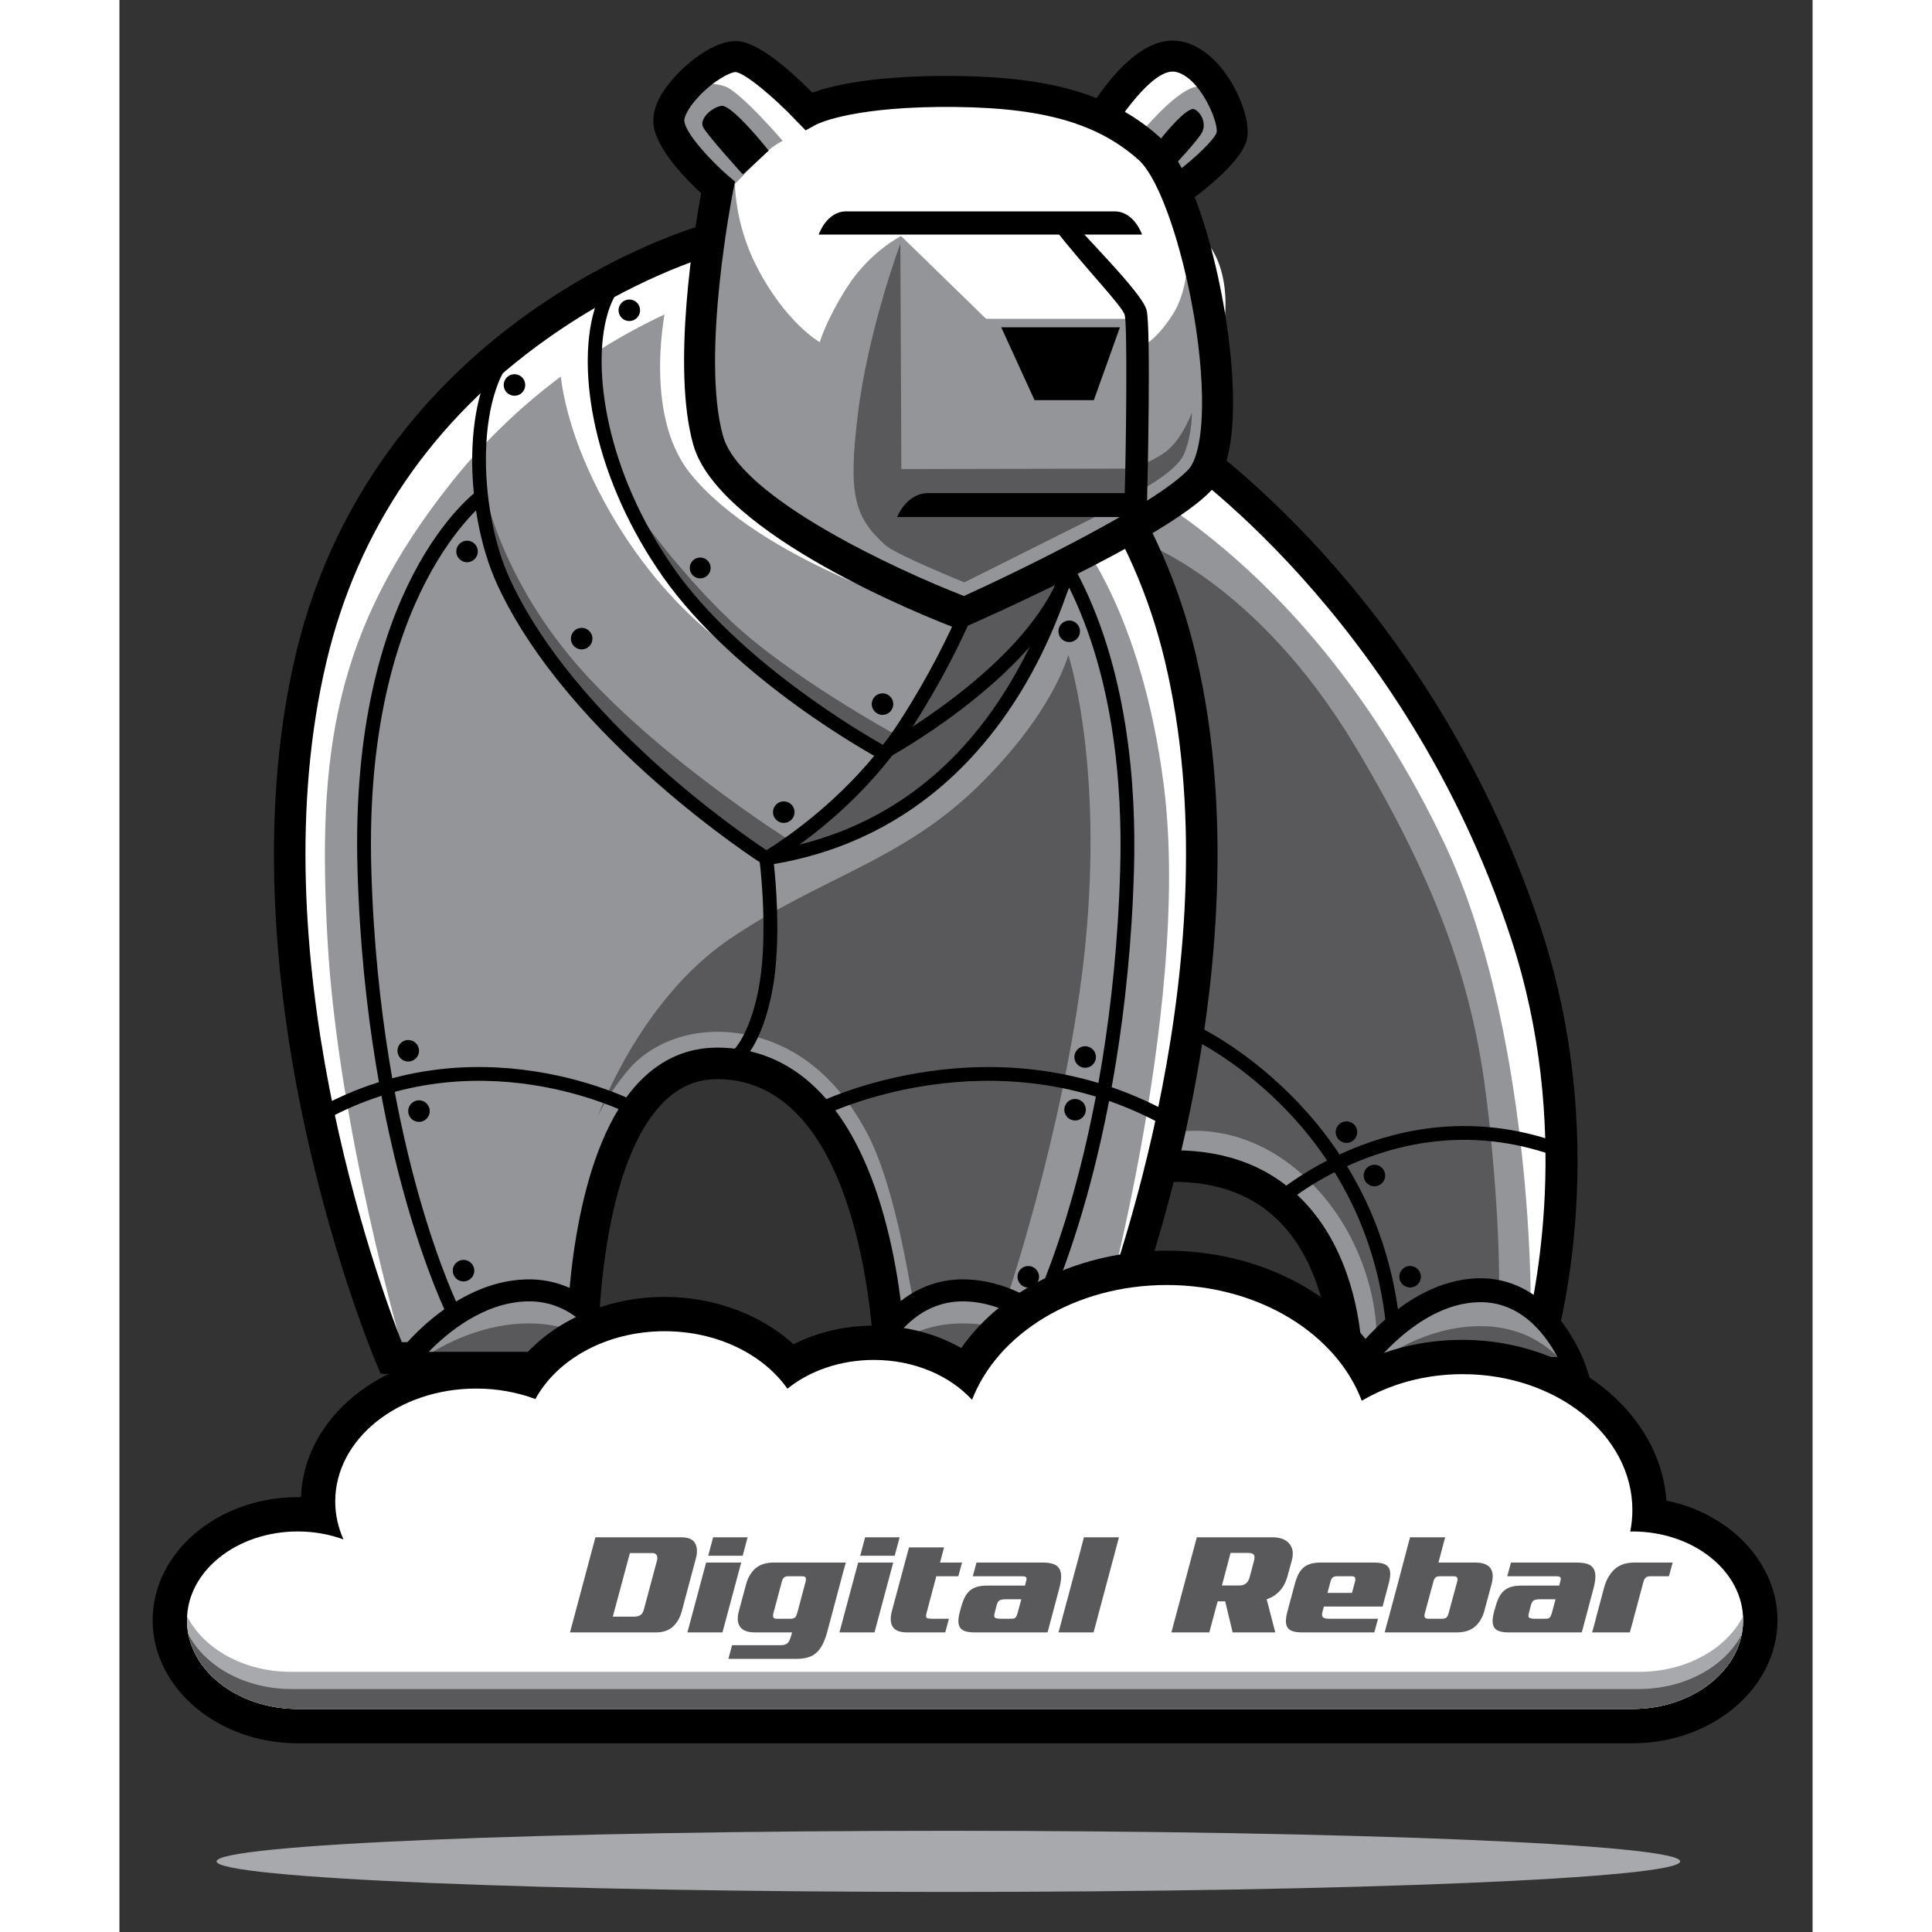 <?xml version="1.0" encoding="UTF-8" standalone="no"?>
<svg
   xmlns:dc="http://purl.org/dc/elements/1.1/"
   xmlns:cc="http://creativecommons.org/ns#"
   xmlns:rdf="http://www.w3.org/1999/02/22-rdf-syntax-ns#"
   xmlns:svg="http://www.w3.org/2000/svg"
   xmlns="http://www.w3.org/2000/svg"
   viewBox="78.127 44.007 412.88 471.12"
   height="566.933"
   width="566.933"
   xml:space="preserve"
   id="svg2"
   version="1.1"><rect x="78.127" y="44.007" width="412.88" height="471.12" fill="#333333" stroke="none"/><defs
     id="defs6"><clipPath
       id="clipPath18"
       clipPathUnits="userSpaceOnUse"><path
         id="path16"
         d="M 0,425.2 H 425.2 V 0 H 0 Z" /></clipPath></defs><g
     transform="matrix(1.333,0,0,-1.333,0,566.933)"
     id="g10"><g
       id="g12"><g
         clip-path="url(#clipPath18)"
         id="g14"><g
           transform="translate(163.455,347.018)"
           id="g20"><path
             id="path22"
             style="fill:#ffffff;fill-opacity:1;fill-rule:nonzero;stroke:none"
             d="m 0,0 c 0,0 -25.074,-8.689 -48.906,-32.521 -23.832,-23.832 -24.576,-56.353 -24.825,-87.137 -0.248,-30.782 19.115,-84.156 19.115,-84.156 l 42.948,-0.498 -7.696,11.668 c 0,0 -0.496,43.197 24.081,43.693 24.576,0.496 31.28,-47.664 31.28,-47.664 l -3.476,-8.193 42.203,0.496 12.413,36.742 c 0,0 14.15,1.738 23.335,-10.675 9.185,-12.412 9.93,-25.569 9.93,-25.569 l 41.21,-0.249 -5.214,9.185 c 0,0 9.931,36.493 -5.461,75.469 -15.391,38.975 -46.423,72.986 -52.381,76.958 -5.958,3.972 -7.696,5.958 -7.696,5.958 0,0 1.569,5.093 5.292,17.506 3.724,12.412 -0.964,21.799 -5.93,22.047 -4.965,0.248 -7.554,-0.33 -7.554,-0.33 0,0 -2.73,5.71 -18.619,7.945 -15.888,2.234 -46.423,0.496 -46.423,0.496 l -9.93,4.965 C 7.696,16.136 1.567,7.856 0,0" /></g><g
           transform="translate(119.4,304.104)"
           id="g24"><path
             id="path26"
             style="fill:#949598;fill-opacity:1;fill-rule:nonzero;stroke:none"
             d="m 0,0 c -21.648,-27.181 -24.636,-49.784 -22.711,-83.941 1.924,-34.157 13.71,-74.567 13.71,-74.567 h 38.968 l -5.532,9.621 c 0,0 -0.241,42.095 26.218,42.095 26.46,0 30.068,-52.438 30.068,-52.438 h 36.803 c 0,0 17.975,62.48 12.748,103.673 -4.089,32.232 -16.116,45.943 -16.116,45.943 l 1.683,10.103 c 0,0 -4.81,-11.546 -25.015,-15.154 C 70.618,-18.273 59.794,-8.892 52.337,2.654 44.88,14.2 49.21,34.646 49.21,34.646 49.21,34.646 21.648,27.181 0,0" /></g><g
           transform="translate(180.923,238.749)"
           id="g28"><path
             id="path30"
             style="fill:#59595c;fill-opacity:1;fill-rule:nonzero;stroke:none"
             d="m 0,0 c 0,0 -22.314,14.072 -37.047,30.183 -16.226,17.742 -18.938,35.508 -18.938,35.508 0,0 -0.592,-19.648 17.517,-39.533 18.11,-19.885 35.035,-29.709 35.035,-29.709 z" /></g><g
           transform="translate(300.907,238.204)"
           id="g32"><path
             id="path34"
             style="fill:#949598;fill-opacity:1;fill-rule:nonzero;stroke:none"
             d="m 0,0 c 16.116,-33.917 15.876,-83.708 15.876,-83.708 l 0.722,-8.66 -31.752,-1.924 c 0,0 -2.165,19.243 -14.913,28.383 -12.749,9.141 -21.168,6.014 -21.168,6.014 0,0 11.546,37.043 5.773,75.049 -5.773,38.005 -16.598,52.919 -16.598,52.919 0,0 36.901,-15.126 62.06,-68.073" /></g><g
           transform="translate(245.686,293.092)"
           id="g36"><path
             id="path38"
             style="fill:#59595c;fill-opacity:1;fill-rule:nonzero;stroke:none"
             d="m 0,0 c 0,0 20.947,-7.188 39.02,-37.377 18.073,-30.189 22.385,-49.083 24.439,-68.182 2.054,-19.1 1.848,-29.984 1.848,-29.984 0,0 -6.777,-1.643 -13.144,-4.107 -6.366,-2.465 -9.711,-6.727 -9.373,-5.52 0.337,1.207 -0.278,16.815 -12.395,28.521 -12.117,11.706 -24.645,8.625 -24.645,8.625 0,0 6.777,42.922 5.751,62.843 C 10.474,-25.26 0,0 0,0" /></g><g
           transform="translate(203.965,154.098)"
           id="g40"><path
             id="path42"
             style="fill:#59595c;fill-opacity:1;fill-rule:nonzero;stroke:none"
             d="m 0,0 c -0.4,-0.215 -2.898,20.535 -8.819,31.369 -5.921,10.835 -13.984,16.378 -23.055,17.764 -9.07,1.386 -16.503,-2.016 -20.409,-6.677 -3.905,-4.662 -5.543,-8.441 -5.543,-8.441 0,0 7.559,21.165 24.063,32.377 16.503,11.212 31.369,14.236 45.353,27.842 13.984,13.606 16.633,24.155 16.633,24.155 0,0 6.046,-18.105 3.4,-49.978 C 28.978,36.537 17.3,1.636 17.3,1.636 17.3,1.636 8.692,4.661 0,0" /></g><g
           transform="translate(145.901,332.249)"
           id="g44"><path
             id="path46"
             style="fill:#ffffff;fill-opacity:1;fill-rule:nonzero;stroke:none"
             d="m 0,0 c 0,0 -2.917,-13.611 6.157,-32.514 9.073,-18.903 23.008,-29.057 23.008,-29.057 0,0 -15.987,7.993 -27.869,30.029 -11.882,22.036 -7.345,34.674 -7.345,34.674 l 7.345,3.241 z" /></g><g
           transform="translate(158.685,336.708)"
           id="g48"><path
             id="path50"
             style="fill:#ffffff;fill-opacity:1;fill-rule:nonzero;stroke:none"
             d="M 0,0 C 0,0 -4.565,-19.984 4.362,-31.041 17.295,-47.061 48.691,-56.3 48.691,-56.3 c 0,0 -31.953,16.839 -38.683,29.423 C 2.469,-12.779 9.36,1.964 9.36,1.964 L 4.607,5.205 Z" /></g><g
           transform="translate(182.112,243.722)"
           id="g52"><path
             id="path54"
             style="fill:#000000;fill-opacity:1;fill-rule:nonzero;stroke:none"
             d="m 0,0 c 0,-1.089 -0.882,-1.971 -1.971,-1.971 -1.089,0 -1.971,0.882 -1.971,1.971 0,1.089 0.882,1.971 1.971,1.971 C -0.882,1.971 0,1.089 0,0" /></g><g
           transform="translate(124.176,291.411)"
           id="g56"><path
             id="path58"
             style="fill:#000000;fill-opacity:1;fill-rule:nonzero;stroke:none"
             d="m 0,0 c 0,-1.088 -0.882,-1.971 -1.971,-1.971 -1.089,0 -1.972,0.883 -1.972,1.971 0,1.089 0.883,1.972 1.972,1.972 C -0.882,1.972 0,1.089 0,0" /></g><g
           transform="translate(113.418,200.073)"
           id="g60"><path
             id="path62"
             style="fill:#000000;fill-opacity:1;fill-rule:nonzero;stroke:none"
             d="m 0,0 c 0,-1.089 -0.883,-1.971 -1.972,-1.971 -1.089,0 -1.971,0.882 -1.971,1.971 0,1.089 0.882,1.972 1.971,1.972 C -0.883,1.972 0,1.089 0,0" /></g><g
           transform="translate(115.38,189.036)"
           id="g64"><path
             id="path66"
             style="fill:#000000;fill-opacity:1;fill-rule:nonzero;stroke:none"
             d="m 0,0 c 0,-1.089 -0.883,-1.972 -1.972,-1.972 -1.089,0 -1.971,0.883 -1.971,1.972 0,1.089 0.882,1.971 1.971,1.971 C -0.883,1.971 0,1.089 0,0" /></g><g
           transform="translate(123.529,159.845)"
           id="g68"><path
             id="path70"
             style="fill:#000000;fill-opacity:1;fill-rule:nonzero;stroke:none"
             d="m 0,0 c 0,-1.089 -0.882,-1.971 -1.971,-1.971 -1.089,0 -1.971,0.882 -1.971,1.971 0,1.089 0.882,1.972 1.971,1.972 C -0.882,1.972 0,1.089 0,0" /></g><g
           transform="translate(226.843,158.722)"
           id="g72"><path
             id="path74"
             style="fill:#000000;fill-opacity:1;fill-rule:nonzero;stroke:none"
             d="m 0,0 c 0,-1.089 -0.883,-1.972 -1.972,-1.972 -1.089,0 -1.971,0.883 -1.971,1.972 0,1.089 0.882,1.971 1.971,1.971 C -0.883,1.971 0,1.089 0,0" /></g><g
           transform="translate(235.404,189.287)"
           id="g76"><path
             id="path78"
             style="fill:#000000;fill-opacity:1;fill-rule:nonzero;stroke:none"
             d="m 0,0 c 0,-1.089 -0.882,-1.972 -1.971,-1.972 -1.089,0 -1.971,0.883 -1.971,1.972 0,1.089 0.882,1.971 1.971,1.971 C -0.882,1.971 0,1.089 0,0" /></g><g
           transform="translate(237.247,198.93)"
           id="g80"><path
             id="path82"
             style="fill:#000000;fill-opacity:1;fill-rule:nonzero;stroke:none"
             d="m 0,0 c 0,-1.089 -0.883,-1.972 -1.972,-1.972 -1.089,0 -1.971,0.883 -1.971,1.972 0,1.088 0.882,1.971 1.971,1.971 C -0.883,1.971 0,1.088 0,0" /></g><g
           transform="translate(234.33,276.808)"
           id="g84"><path
             id="path86"
             style="fill:#000000;fill-opacity:1;fill-rule:nonzero;stroke:none"
             d="m 0,0 c 0,-1.088 -0.883,-1.971 -1.971,-1.971 -1.089,0 -1.971,0.883 -1.971,1.971 0,1.089 0.882,1.972 1.971,1.972 C -0.883,1.972 0,1.089 0,0" /></g><g
           transform="translate(200.176,263.487)"
           id="g88"><path
             id="path90"
             style="fill:#000000;fill-opacity:1;fill-rule:nonzero;stroke:none"
             d="m 0,0 c 0,-1.089 -0.883,-1.971 -1.972,-1.971 -1.088,0 -1.971,0.882 -1.971,1.971 0,1.089 0.883,1.971 1.971,1.971 C -0.883,1.971 0,1.089 0,0" /></g><g
           transform="translate(166.764,288.394)"
           id="g92"><path
             id="path94"
             style="fill:#000000;fill-opacity:1;fill-rule:nonzero;stroke:none"
             d="m 0,0 c 0,-1.054 -0.854,-1.909 -1.909,-1.909 -1.054,0 -1.908,0.855 -1.908,1.909 0,1.054 0.854,1.909 1.908,1.909 C -0.854,1.909 0,1.054 0,0" /></g><g
           transform="translate(153.859,335.533)"
           id="g96"><path
             id="path98"
             style="fill:#000000;fill-opacity:1;fill-rule:nonzero;stroke:none"
             d="m 0,0 c 0,-1.089 -0.883,-1.972 -1.972,-1.972 -1.088,0 -1.971,0.883 -1.971,1.972 0,1.088 0.883,1.971 1.971,1.971 C -0.883,1.971 0,1.088 0,0" /></g><g
           transform="translate(145.144,275.465)"
           id="g100"><path
             id="path102"
             style="fill:#000000;fill-opacity:1;fill-rule:nonzero;stroke:none"
             d="m 0,0 c 0,-1.088 -0.883,-1.971 -1.972,-1.971 -1.088,0 -1.971,0.883 -1.971,1.971 0,1.089 0.883,1.972 1.971,1.972 C -0.883,1.972 0,1.089 0,0" /></g><g
           transform="translate(132.849,321.867)"
           id="g104"><path
             id="path106"
             style="fill:#000000;fill-opacity:1;fill-rule:nonzero;stroke:none"
             d="m 0,0 c 0,-1.089 -0.883,-1.971 -1.971,-1.971 -1.089,0 -1.972,0.882 -1.972,1.971 0,1.089 0.883,1.971 1.972,1.971 C -0.883,1.971 0,1.089 0,0" /></g><g
           transform="translate(290.164,177.25)"
           id="g108"><path
             id="path110"
             style="fill:#000000;fill-opacity:1;fill-rule:nonzero;stroke:none"
             d="m 0,0 c 0,-1.089 -0.883,-1.971 -1.972,-1.971 -1.088,0 -1.97,0.882 -1.97,1.971 0,1.089 0.882,1.972 1.97,1.972 C -0.883,1.972 0,1.089 0,0" /></g><g
           transform="translate(285.05,185.189)"
           id="g112"><path
             id="path114"
             style="fill:#000000;fill-opacity:1;fill-rule:nonzero;stroke:none"
             d="m 0,0 c 0,-1.088 -0.883,-1.971 -1.972,-1.971 -1.089,0 -1.97,0.883 -1.97,1.971 0,1.089 0.881,1.972 1.97,1.972 C -0.883,1.972 0,1.089 0,0" /></g><g
           transform="translate(296.69,158.736)"
           id="g116"><path
             id="path118"
             style="fill:#000000;fill-opacity:1;fill-rule:nonzero;stroke:none"
             d="m 0,0 c 0,-1.089 -0.883,-1.972 -1.972,-1.972 -1.089,0 -1.97,0.883 -1.97,1.972 0,1.089 0.881,1.971 1.97,1.971 C -0.883,1.971 0,1.089 0,0" /></g><g
           transform="translate(215.681,288.898)"
           id="g120"><path
             id="path122"
             style="fill:#59595c;fill-opacity:1;fill-rule:nonzero;stroke:none"
             d="m 0,0 c 0,0 -4.661,-20.157 -16.251,-33.259 -11.591,-13.102 -22.929,-20.157 -22.929,-20.157 0,0 16.756,1.386 29.984,11.464 13.227,10.079 21.921,28.976 24.188,37.669 2.268,8.693 4.283,16.755 4.283,16.755 z" /></g><g
           transform="translate(200.572,257.924)"
           id="g124"><path
             id="path126"
             style="fill:#59595c;fill-opacity:1;fill-rule:nonzero;stroke:none"
             d="m 0,0 c 0,0 -19.53,10.653 -30.301,20.95 -10.771,10.298 -18.11,21.424 -18.11,21.424 0,0 6.392,-15.269 19.886,-26.987 C -15.032,3.669 -2.131,-3.314 -2.131,-3.314 Z" /></g><g
           transform="translate(344.125,51.784)"
           id="g128"><path
             id="path130"
             style="fill:#a8a9ad;fill-opacity:1;fill-rule:nonzero;stroke:none"
             d="m 0,0 c 0,-3.088 -59.937,-5.592 -133.872,-5.592 -73.936,0 -133.872,2.504 -133.872,5.592 0,3.089 59.936,5.592 133.872,5.592 C -59.937,5.592 0,3.089 0,0" /></g><g
           transform="translate(146.206,140.996)"
           id="g132"><path
             id="path134"
             style="fill:#000000;fill-opacity:1;fill-rule:nonzero;stroke:none"
             d="m 0,0 h -39.801 l -0.747,1.758 c -0.299,0.703 -7.39,17.518 -12.825,42.007 -5.028,22.658 -9.448,56.299 -1.949,87.895 7.58,31.937 27.385,51.566 42.664,62.409 16.524,11.726 31.105,15.877 31.718,16.048 l 1.551,-5.56 -0.776,2.78 0.779,-2.779 C 20.472,204.518 6.235,200.44 -9.489,189.239 -30.439,174.313 -43.97,154.493 -49.705,130.327 -62.34,77.089 -40.256,16.757 -35.943,5.773 h 30.139 c 0.18,8.974 1.725,35.844 13.517,47.831 3.949,4.014 8.675,6.048 14.047,6.048 13.858,0 24.218,-10.012 29.959,-28.954 3.069,-10.123 4.037,-20.115 4.338,-24.856 H 88.581 V 0.069 H 50.476 l -0.059,2.828 c -0.01,0.509 -1.372,50.982 -28.657,50.982 -3.821,0 -7.069,-1.414 -9.931,-4.323 C -0.462,37.063 -0.054,3.273 -0.048,2.934 Z" /></g><g
           transform="translate(176.908,233.812)"
           id="g136"><path
             id="path138"
             style="fill:#000000;fill-opacity:1;fill-rule:nonzero;stroke:none"
             d="m 0,0 -0.638,0.405 c -0.352,0.223 -35.291,22.621 -48.46,50.956 -6.652,14.314 -6.626,38.006 2.889,45.251 l 1.53,-2.009 C -53.173,88.135 -52.944,65.629 -46.808,52.426 -34.933,26.875 -4.735,6.143 0.068,2.96 3.072,4.802 15.797,13.114 24.557,26.724 35.229,43.305 39.04,56.443 39.077,56.574 l 2.429,-0.691 C 41.35,55.336 37.571,42.278 26.681,25.357 16.39,9.368 1.296,0.731 0.659,0.372 Z" /></g><g
           transform="translate(169.054,196.613)"
           id="g140"><path
             id="path142"
             style="fill:#000000;fill-opacity:1;fill-rule:nonzero;stroke:none"
             d="m 0,0 v 2.525 c 2.432,0 5.883,6.279 6.947,15.287 C 8.066,27.3 6.654,38.397 6.64,38.509 l -0.159,1.224 1.221,0.186 c 21.357,3.256 37.525,15.63 48.054,36.779 7.902,15.874 9.475,31.003 9.491,31.154 l 2.513,-0.248 C 67.698,106.971 66.141,91.926 58.053,75.645 50.658,60.759 36.216,42.196 9.286,37.617 9.629,34.419 10.402,25.545 9.455,17.516 8.427,8.812 4.85,0 0,0" /></g><g
           transform="translate(249.781,186.346)"
           id="g144"><path
             id="path146"
             style="fill:#000000;fill-opacity:1;fill-rule:nonzero;stroke:none"
             d="m 0,0 c -31.133,17.252 -62.012,2.056 -62.321,1.901 l -1.139,2.253 c 0.32,0.162 32.356,15.971 64.685,-1.946 z" /></g><g
           transform="translate(271.606,171.825)"
           id="g148"><path
             id="path150"
             style="fill:#000000;fill-opacity:1;fill-rule:nonzero;stroke:none"
             d="M 0,0 -1.689,1.878 C -1.453,2.09 22.222,22.944 52.655,10.54 L 51.702,8.202 C 22.759,19.994 0.224,0.202 0,0" /></g><g
           transform="translate(94.447,186.365)"
           id="g152"><path
             id="path154"
             style="fill:#000000;fill-opacity:1;fill-rule:nonzero;stroke:none"
             d="M 0,0 -1.291,2.171 C 28.906,20.13 58.832,4.281 59.13,4.119 L 57.926,1.899 C 57.64,2.053 28.936,17.208 0,0" /></g><g
           transform="translate(118.653,151.522)"
           id="g156"><path
             id="path158"
             style="fill:#000000;fill-opacity:1;fill-rule:nonzero;stroke:none"
             d="m 0,0 c -0.155,0.307 -3.828,7.664 -7.725,21.483 -3.586,12.716 -8.018,33.508 -8.767,60.352 -1.445,51.791 21.209,68.682 22.174,69.375 l 1.474,-2.051 -0.737,1.026 0.739,-1.024 c -0.225,-0.164 -22.53,-16.933 -21.125,-67.255 0.74,-26.54 5.112,-47.087 8.648,-59.649 C -1.487,8.643 2.218,1.21 2.255,1.137 Z" /></g><g
           transform="translate(239.972,140.996)"
           id="g160"><path
             id="path162"
             style="fill:#000000;fill-opacity:1;fill-rule:nonzero;stroke:none"
             d="M 0,0 H -36.867 V 5.773 H -3.859 C 0.452,16.764 22.528,77.132 9.904,130.327 7.058,142.318 2.181,153.413 -4.593,163.303 l 4.763,3.261 C 7.346,156.087 12.511,144.344 15.521,131.66 23.02,100.064 18.6,66.423 13.57,43.765 8.137,19.276 1.046,2.461 0.747,1.758 Z" /></g><g
           transform="translate(227.724,151.522)"
           id="g164"><path
             id="path166"
             style="fill:#000000;fill-opacity:1;fill-rule:nonzero;stroke:none"
             d="m 0,0 -2.256,1.137 c 0.037,0.073 3.742,7.506 7.574,21.12 3.536,12.562 7.909,33.109 8.649,59.649 0.414,14.869 -1.075,36.248 -10.529,53.656 l 2.22,1.205 C 15.379,118.866 16.914,97.014 16.491,81.835 15.742,54.991 11.311,34.199 7.726,21.483 3.828,7.664 0.154,0.307 0,0" /></g><g
           transform="translate(319.765,141.24)"
           id="g168"><path
             id="path170"
             style="fill:#000000;fill-opacity:1;fill-rule:nonzero;stroke:none"
             d="m 0,0 h -39.627 l 0.004,2.892 c 0,0.154 -0.134,15.91 -9.802,25.157 -5.075,4.853 -11.999,7.13 -20.568,6.758 l -0.249,5.767 c 10.216,0.45 18.58,-2.379 24.838,-8.384 8.822,-8.461 10.91,-20.839 11.402,-26.417 h 29.724 c 2.132,8.052 8.983,39.331 -2.326,73.67 -19.47,59.117 -61.865,87.612 -62.291,87.893 l 3.173,4.823 c 0.456,-0.3 11.312,-7.507 24.76,-22.351 C -28.59,136.15 -11.634,113.169 -1.121,81.249 12.566,39.688 1.141,3.516 0.647,1.996 Z" /></g><g
           transform="translate(198.269,253.151)"
           id="g172"><path
             id="path174"
             style="fill:#000000;fill-opacity:1;fill-rule:nonzero;stroke:none"
             d="m 0,0 -0.599,0.324 c -1.072,0.58 -26.399,14.408 -39.704,33.398 -5.889,8.406 -10.113,17.745 -12.214,27.007 -1.857,8.183 -1.957,15.866 -0.283,21.635 1.262,4.35 3.447,7.282 6.318,8.478 l 0.971,-2.331 c -2.109,-0.88 -3.837,-3.313 -4.864,-6.851 -2.881,-9.931 -0.312,-28.715 12.141,-46.488 C -26.379,18.251 -3.952,5.114 0.001,2.881 3.964,5.127 26.389,18.403 32.46,34.272 L 34.819,33.37 C 31.88,25.689 25.217,17.787 15.012,9.883 7.468,4.038 0.877,0.472 0.6,0.323 Z" /></g><g
           transform="translate(213.489,156.234)"
           id="g176"><path
             id="path178"
             style="fill:#59595c;fill-opacity:1;fill-rule:nonzero;stroke:none"
             d="M 0,0 C -12.868,0.417 -17.861,-13.251 -17.861,-13.251 H 22.22 c 0,0 -9.351,12.834 -22.22,13.251" /></g><g
           transform="translate(213.489,150.189)"
           id="g180"><path
             id="path182"
             style="fill:#949598;fill-opacity:1;fill-rule:nonzero;stroke:none"
             d="m 0,0 c 9.213,-0.2 16.622,-4.678 20.088,-7.206 h 2.132 c 0,0 -9.351,12.834 -22.22,13.251 -12.868,0.417 -17.861,-13.251 -17.861,-13.251 h 1.197 C -14.514,-4.565 -9.327,0.203 0,0" /></g><g
           transform="translate(198.845,144.997)"
           id="g184"><path
             id="path186"
             style="fill:#000000;fill-opacity:1;fill-rule:nonzero;stroke:none"
             d="M 0,0 H 32.434 C 28.913,3.597 22.377,8.973 14.579,9.225 6.651,9.493 2.073,3.599 0,0 m 40.823,-4.026 h -46.92 l 0.988,2.704 c 0.056,0.153 1.407,3.796 4.462,7.393 4.149,4.887 9.461,7.379 15.356,7.179 13.694,-0.443 23.377,-13.521 23.783,-14.077 z" /></g><g
           transform="translate(290.281,150.108)"
           id="g188"><path
             id="path190"
             style="fill:#000000;fill-opacity:1;fill-rule:nonzero;stroke:none"
             d="m 0,0 c -4.063,37.75 -35.581,52.23 -35.899,52.373 l 1.029,2.306 C -34.539,54.531 -1.705,39.448 2.512,0.271 Z" /></g><g
           transform="translate(132.977,156.234)"
           id="g192"><path
             id="path194"
             style="fill:#59595c;fill-opacity:1;fill-rule:nonzero;stroke:none"
             d="m 0,0 c 12.868,0.417 17.861,-13.251 17.861,-13.251 h -40.082 c 0,0 9.353,12.834 22.221,13.251" /></g><g
           transform="translate(149.642,142.983)"
           id="g196"><path
             id="path198"
             style="fill:#949598;fill-opacity:1;fill-rule:nonzero;stroke:none"
             d="m 0,0 h 1.197 c 0,0 -4.993,13.668 -17.861,13.251 C -29.532,12.834 -38.885,0 -38.885,0 h 2.133 c 3.466,2.528 10.875,7.006 20.088,7.206 C -7.337,7.409 -2.15,2.641 0,0" /></g><g
           transform="translate(115.186,144.997)"
           id="g200"><path
             id="path202"
             style="fill:#000000;fill-opacity:1;fill-rule:nonzero;stroke:none"
             d="M 0,0 H 32.435 C 31.825,1.062 30.997,2.319 29.934,3.557 26.574,7.469 22.496,9.381 17.856,9.225 10.058,8.973 3.522,3.598 0,0 M 38.531,-4.026 H -8.388 l 2.331,3.199 c 0.406,0.556 10.089,13.634 23.783,14.077 5.903,0.191 11.208,-2.291 15.356,-7.179 3.054,-3.597 4.405,-7.24 4.461,-7.393 z" /></g><g
           transform="translate(307.037,156.26)"
           id="g204"><path
             id="path206"
             style="fill:#59595c;fill-opacity:1;fill-rule:nonzero;stroke:none"
             d="m 0,0 c 12.868,0.452 17.86,-14.398 17.86,-14.398 h -40.081 c 0,0 9.353,13.945 22.221,14.398" /></g><g
           transform="translate(323.701,141.861)"
           id="g208"><path
             id="path210"
             style="fill:#949598;fill-opacity:1;fill-rule:nonzero;stroke:none"
             d="m 0,0 h 1.196 c 0,0 -4.992,14.851 -17.86,14.398 C -29.532,13.945 -38.885,0 -38.885,0 h 2.132 c 3.467,2.747 10.876,7.612 20.089,7.83 C -7.337,8.051 -2.15,2.869 0,0" /></g><g
           transform="translate(289.246,144.049)"
           id="g212"><path
             id="path214"
             style="fill:#000000;fill-opacity:1;fill-rule:nonzero;stroke:none"
             d="m 0,0 h 32.435 c -0.61,1.153 -1.439,2.521 -2.501,3.865 -3.36,4.25 -7.438,6.328 -12.078,6.158 C 10.058,9.75 3.522,3.909 0,0 m 38.531,-4.375 h -46.92 l 2.331,3.477 c 0.407,0.603 10.089,14.814 23.784,15.295 5.903,0.208 11.208,-2.489 15.356,-7.8 3.054,-3.909 4.405,-7.867 4.461,-8.034 z" /></g><g
           transform="translate(91.248,73.385)"
           id="g216"><path
             id="path218"
             style="fill:#000000;fill-opacity:1;fill-rule:nonzero;stroke:none"
             d="m 0,0 c -14.644,0 -26.558,10.1 -26.558,22.515 0,12.414 11.914,22.513 26.558,22.513 0.193,0 0.386,-0.002 0.578,-0.006 0.488,14.483 14.686,26.148 32.042,26.148 2.805,0 5.583,-0.303 8.265,-0.9 5.995,7.139 15.759,11.39 26.216,11.39 8.949,0 17.511,-3.15 23.578,-8.656 4.419,2.227 9.488,3.403 14.695,3.403 5.772,0 11.282,-1.416 15.983,-4.099 7.747,10.999 22.083,17.806 37.596,17.806 16.299,0 30.986,-7.324 38.496,-19.151 4.899,1.884 10.157,2.839 15.638,2.839 19.595,0 36.174,-13.139 37.266,-29.402 11.81,-2.415 20.324,-11.544 20.324,-21.885 C 270.677,10.1 258.763,0 244.119,0 Z" /></g><g
           transform="translate(335.367,79.664)"
           id="g220"><path
             id="path222"
             style="fill:#ffffff;fill-opacity:1;fill-rule:nonzero;stroke:none"
             d="m 0,0 c 11.199,0 20.279,7.27 20.279,16.236 0,8.967 -9.08,16.237 -20.279,16.237 -0.127,0 -0.249,-0.014 -0.375,-0.016 0.254,1.28 0.39,2.593 0.39,3.932 0,13.727 -13.901,24.857 -31.047,24.857 -6.912,0 -13.295,-1.81 -18.454,-4.869 -4.641,12.257 -18.857,21.18 -35.68,21.18 -16.742,0 -30.906,-8.835 -35.617,-21 -4.064,4.417 -10.586,7.294 -17.963,7.294 -6.179,0 -11.771,-2.011 -15.812,-5.26 -4.423,6.274 -12.821,10.513 -22.461,10.513 -10.58,0 -19.666,-5.105 -23.639,-12.404 -3.296,1.225 -6.967,1.913 -10.841,1.913 -14.237,0 -25.779,-9.24 -25.779,-20.639 0,-2.44 0.532,-4.779 1.503,-6.952 -2.547,0.923 -5.366,1.451 -8.344,1.451 -11.2,0 -20.279,-7.27 -20.279,-16.237 0,-8.966 9.079,-16.236 20.279,-16.236 z" /></g><g
           transform="translate(91.248,79.664)"
           id="g224"><path
             id="path226"
             style="fill:#a8a9ad;fill-opacity:1;fill-rule:nonzero;stroke:none"
             d="m 0,0 h 244.119 c 11.199,0 20.279,7.27 20.279,16.236 0,0.234 -0.019,0.462 -0.032,0.694 C 261.321,10.99 253.987,6.795 245.398,6.795 H -1.28 c -8.589,0 -15.922,4.195 -18.967,10.135 -0.013,-0.232 -0.032,-0.46 -0.032,-0.694 C -20.279,7.27 -11.2,0 0,0" /></g><g
           transform="translate(91.248,79.664)"
           id="g228"><path
             id="path230"
             style="fill:#59595c;fill-opacity:1;fill-rule:nonzero;stroke:none"
             d="m 0,0 h 244.119 c 10.06,0 18.387,5.871 19.982,13.563 -3.11,-5.822 -10.356,-9.915 -18.83,-9.915 H -1.153 c -8.473,0 -15.72,4.093 -18.829,9.915 C -18.387,5.871 -10.061,0 0,0" /></g><g
           transform="translate(156.968,106.881)"
           id="g232"><path
             id="path234"
             style="fill:#59595c;fill-opacity:1;fill-rule:nonzero;stroke:none"
             d="M 0,0 C 0.09,0.362 0.063,0.671 -0.082,0.925 -0.227,1.178 -0.48,1.306 -0.842,1.306 H -4.975 L -8.101,-10.33 h 3.86 c 0.526,0 0.929,0.1 1.21,0.299 0.281,0.199 0.485,0.535 0.612,1.006 z m 4.513,-9.352 c -0.326,-1.196 -0.875,-2.138 -1.645,-2.827 -0.77,-0.689 -1.799,-1.033 -3.086,-1.033 h -15.713 l 4.649,17.399 H 4.431 C 5.7,4.187 6.538,3.829 6.946,3.113 7.354,2.397 7.404,1.468 7.096,0.326 Z" /></g><g
           transform="translate(166.32,107.697)"
           id="g236"><path
             id="path238"
             style="fill:#59595c;fill-opacity:1;fill-rule:nonzero;stroke:none"
             d="M 0,0 0.897,3.371 H 7.204 L 6.307,0 Z m -3.806,-14.028 3.425,12.777 H 6.035 L 2.609,-14.028 Z" /></g><g
           transform="translate(184.126,102.912)"
           id="g240"><path
             id="path242"
             style="fill:#59595c;fill-opacity:1;fill-rule:nonzero;stroke:none"
             d="M 0,0 C 0.091,0.362 0.096,0.625 0.014,0.789 -0.068,0.951 -0.29,1.033 -0.652,1.033 h -2.501 c -0.363,0 -0.63,-0.082 -0.802,-0.244 C -4.127,0.625 -4.259,0.362 -4.35,0 l -1.522,-5.709 c -0.091,-0.363 -0.095,-0.625 -0.013,-0.788 0.081,-0.163 0.303,-0.245 0.665,-0.245 h 2.502 c 0.362,0 0.629,0.082 0.801,0.245 0.172,0.163 0.304,0.425 0.395,0.788 z m 3.942,-9.243 c -0.254,-0.906 -0.544,-1.667 -0.87,-2.284 -0.326,-0.616 -0.711,-1.115 -1.155,-1.495 -0.444,-0.38 -0.961,-0.653 -1.549,-0.815 -0.59,-0.164 -1.265,-0.245 -2.026,-0.245 h -12.459 l 0.679,2.501 h 8.708 c 0.344,0 0.63,0.026 0.856,0.081 0.227,0.055 0.417,0.149 0.572,0.286 0.153,0.136 0.284,0.331 0.394,0.584 0.108,0.254 0.217,0.571 0.326,0.951 l 0.108,0.436 h -6.742 c -0.743,0 -1.341,0.095 -1.794,0.286 -0.453,0.189 -0.793,0.462 -1.019,0.815 -0.227,0.354 -0.349,0.775 -0.367,1.264 -0.019,0.489 0.054,1.024 0.217,1.604 l 1.305,4.838 c 0.308,1.178 0.865,2.135 1.672,2.87 0.806,0.733 1.944,1.1 3.411,1.1 H 7.367 C 7.313,3.316 7.259,3.117 7.205,2.937 7.15,2.755 7.091,2.551 7.028,2.324 6.964,2.098 6.887,1.812 6.796,1.468 6.706,1.123 6.588,0.68 6.443,0.136 Z" /></g><g
           transform="translate(194.13,107.697)"
           id="g244"><path
             id="path246"
             style="fill:#59595c;fill-opacity:1;fill-rule:nonzero;stroke:none"
             d="M 0,0 0.897,3.371 H 7.205 L 6.307,0 Z M -3.806,-14.028 -0.38,-1.251 H 6.035 L 2.609,-14.028 Z" /></g><g
           transform="translate(202.693,93.669)"
           id="g248"><path
             id="path250"
             style="fill:#59595c;fill-opacity:1;fill-rule:nonzero;stroke:none"
             d="m 0,0 c -0.507,0 -0.975,0.059 -1.4,0.177 -0.426,0.117 -0.775,0.326 -1.046,0.625 -0.272,0.3 -0.445,0.707 -0.517,1.223 -0.072,0.517 0,1.173 0.217,1.971 l 3.1,11.555 H 6.77 L 6.036,12.777 h 4.023 L 9.379,10.276 H 5.356 L 3.562,3.534 C 3.453,3.117 3.448,2.841 3.548,2.705 3.648,2.569 3.987,2.501 4.567,2.501 H 6.824 7.667 L 6.987,0 Z" /></g><g
           transform="translate(223.599,99.731)"
           id="g252"><path
             id="path254"
             style="fill:#59595c;fill-opacity:1;fill-rule:nonzero;stroke:none"
             d="M 0,0 H -2.854 C -3.344,0 -3.711,-0.063 -3.955,-0.19 -4.2,-0.317 -4.386,-0.616 -4.513,-1.088 l -0.353,-1.387 c -0.146,-0.47 -0.127,-0.77 0.054,-0.896 0.181,-0.127 0.517,-0.191 1.006,-0.191 h 1.495 c 0.309,0 0.553,0.005 0.734,0.014 0.181,0.009 0.331,0.059 0.448,0.15 0.118,0.09 0.219,0.24 0.3,0.448 0.081,0.208 0.177,0.521 0.285,0.938 z m -8.563,-6.062 c -0.725,0 -1.306,0.077 -1.74,0.231 -0.435,0.153 -0.747,0.389 -0.938,0.706 -0.19,0.317 -0.281,0.716 -0.272,1.197 0.009,0.48 0.104,1.055 0.286,1.726 l 0.244,0.843 c 0.181,0.67 0.394,1.246 0.639,1.726 0.244,0.48 0.548,0.879 0.91,1.196 0.363,0.317 0.803,0.553 1.319,0.708 0.516,0.153 1.137,0.23 1.862,0.23 H 0.68 C 0.698,2.592 0.711,2.664 0.72,2.719 0.729,2.772 0.743,2.823 0.762,2.868 0.779,2.913 0.797,2.977 0.815,3.059 0.833,3.14 0.86,3.253 0.896,3.397 0.987,3.688 0.979,3.896 0.87,4.023 0.762,4.15 0.479,4.214 0.027,4.214 h -8.904 l 0.68,2.501 H 3.915 C 4.676,6.715 5.306,6.633 5.804,6.47 6.303,6.307 6.674,6.035 6.919,5.654 7.164,5.273 7.286,4.779 7.286,4.173 7.286,3.565 7.168,2.827 6.933,1.957 L 5.437,-3.67 C 5.347,-3.996 5.273,-4.259 5.22,-4.458 5.166,-4.658 5.119,-4.839 5.084,-5.002 5.047,-5.165 5.006,-5.324 4.962,-5.478 4.916,-5.632 4.856,-5.827 4.785,-6.062 Z" /></g><g
           transform="translate(230.394,93.669)"
           id="g256"><path
             id="path258"
             style="fill:#59595c;fill-opacity:1;fill-rule:nonzero;stroke:none"
             d="m 0,0 c 0.072,0.254 0.132,0.467 0.177,0.639 0.045,0.173 0.095,0.353 0.149,0.544 0.055,0.19 0.118,0.421 0.191,0.693 0.072,0.271 0.163,0.625 0.271,1.06 l 3.1,11.527 c 0.109,0.434 0.204,0.802 0.286,1.1 0.081,0.299 0.149,0.558 0.203,0.776 0.055,0.217 0.104,0.407 0.15,0.57 0.044,0.163 0.085,0.326 0.122,0.49 h 6.415 L 7.205,2.936 C 7.096,2.501 7.005,2.147 6.933,1.876 6.86,1.604 6.797,1.373 6.742,1.183 6.687,0.992 6.638,0.812 6.593,0.639 6.547,0.467 6.488,0.254 6.416,0 Z" /></g><g
           transform="translate(266.143,106.691)"
           id="g260"><path
             id="path262"
             style="fill:#59595c;fill-opacity:1;fill-rule:nonzero;stroke:none"
             d="m 0,0 c 0.164,0.615 0.149,1.023 -0.04,1.223 -0.19,0.199 -0.522,0.298 -0.992,0.298 h -3.236 l -1.577,-5.953 h 3.263 c 0.942,0 1.55,0.517 1.821,1.549 z m -3.887,-13.022 -1.359,5.681 h -1.387 l -1.522,-5.681 h -6.933 l 4.65,17.399 H 3.535 C 3.951,4.377 4.404,4.312 4.894,4.186 5.384,4.06 5.818,3.832 6.198,3.506 6.579,3.181 6.852,2.745 7.015,2.202 7.178,1.657 7.15,0.969 6.933,0.135 L 6.091,-2.937 C 5.981,-3.316 5.827,-3.712 5.628,-4.119 5.428,-4.527 5.175,-4.912 4.867,-5.274 4.559,-5.637 4.195,-5.963 3.779,-6.253 3.362,-6.543 2.882,-6.779 2.339,-6.96 l 1.577,-6.062 z" /></g><g
           transform="translate(284.629,102.912)"
           id="g264"><path
             id="path266"
             style="fill:#59595c;fill-opacity:1;fill-rule:nonzero;stroke:none"
             d="M 0,0 C 0.09,0.362 0.095,0.625 0.014,0.789 -0.067,0.951 -0.29,1.033 -0.652,1.033 h -2.637 c -0.363,0 -0.63,-0.082 -0.802,-0.244 C -4.264,0.625 -4.396,0.362 -4.486,0 l -0.543,-2.012 h 4.486 z m -5.682,-4.513 -0.245,-0.924 c -0.145,-0.471 -0.127,-0.807 0.055,-1.006 0.181,-0.2 0.534,-0.299 1.06,-0.299 h 9.034 l -0.68,-2.501 h -13.22 c -0.725,0 -1.305,0.077 -1.74,0.231 -0.436,0.154 -0.747,0.389 -0.938,0.706 -0.19,0.318 -0.281,0.716 -0.272,1.198 0.009,0.479 0.105,1.054 0.286,1.725 l 1.359,5.057 c 0.18,0.671 0.394,1.245 0.639,1.726 0.244,0.48 0.548,0.879 0.91,1.196 0.363,0.317 0.802,0.552 1.32,0.707 0.515,0.154 1.136,0.231 1.861,0.231 h 9.76 c 0.724,0 1.305,-0.077 1.74,-0.231 C 5.682,3.148 5.994,2.913 6.185,2.596 6.375,2.279 6.465,1.88 6.456,1.4 6.447,0.919 6.353,0.345 6.171,-0.326 L 5.057,-4.513 Z" /></g><g
           transform="translate(303.333,102.967)"
           id="g268"><path
             id="path270"
             style="fill:#59595c;fill-opacity:1;fill-rule:nonzero;stroke:none"
             d="M 0,0 C 0.09,0.362 0.081,0.616 -0.027,0.761 -0.136,0.906 -0.345,0.979 -0.652,0.979 H -3.208 C -3.517,0.979 -3.762,0.906 -3.942,0.761 -4.123,0.616 -4.26,0.362 -4.35,0 l -1.577,-5.817 c -0.091,-0.364 -0.082,-0.617 0.028,-0.762 0.108,-0.146 0.316,-0.218 0.625,-0.218 h 2.555 c 0.308,0 0.553,0.072 0.735,0.218 0.18,0.145 0.316,0.398 0.407,0.762 z M 4.975,-5.329 C 4.666,-6.507 4.108,-7.463 3.303,-8.196 2.496,-8.931 1.358,-9.298 -0.109,-9.298 h -13.159 c 0.055,0.181 0.101,0.349 0.137,0.503 0.036,0.154 0.077,0.316 0.122,0.489 0.046,0.173 0.1,0.368 0.164,0.585 0.063,0.217 0.14,0.49 0.231,0.816 0.707,2.664 1.349,5.065 1.929,7.204 0.236,0.906 0.471,1.803 0.707,2.691 0.236,0.888 0.45,1.695 0.639,2.419 0.191,0.726 0.349,1.327 0.476,1.809 0.127,0.479 0.209,0.774 0.245,0.884 h 6.416 L -3.426,3.479 H 3.316 C 4.041,3.479 4.635,3.384 5.098,3.194 5.56,3.004 5.903,2.732 6.13,2.379 6.356,2.025 6.479,1.604 6.497,1.114 6.515,0.625 6.443,0.09 6.279,-0.49 Z" /></g><g
           transform="translate(321.329,99.731)"
           id="g272"><path
             id="path274"
             style="fill:#59595c;fill-opacity:1;fill-rule:nonzero;stroke:none"
             d="M 0,0 H -2.854 C -3.344,0 -3.71,-0.063 -3.955,-0.19 -4.2,-0.317 -4.386,-0.616 -4.513,-1.088 l -0.353,-1.387 c -0.145,-0.47 -0.127,-0.77 0.054,-0.896 0.181,-0.127 0.517,-0.191 1.006,-0.191 h 1.495 c 0.309,0 0.553,0.005 0.735,0.014 0.18,0.009 0.33,0.059 0.448,0.15 0.118,0.09 0.218,0.24 0.299,0.448 0.082,0.208 0.177,0.521 0.286,0.938 z m -8.563,-6.062 c -0.725,0 -1.305,0.077 -1.74,0.231 -0.435,0.153 -0.747,0.389 -0.938,0.706 -0.19,0.317 -0.28,0.716 -0.272,1.197 0.009,0.48 0.105,1.055 0.286,1.726 l 0.245,0.843 c 0.18,0.67 0.393,1.246 0.638,1.726 0.244,0.48 0.548,0.879 0.911,1.196 0.362,0.317 0.802,0.553 1.319,0.708 0.515,0.153 1.136,0.23 1.861,0.23 H 0.68 C 0.698,2.592 0.712,2.664 0.721,2.719 0.729,2.772 0.743,2.823 0.762,2.868 0.779,2.913 0.797,2.977 0.816,3.059 0.834,3.14 0.861,3.253 0.897,3.397 0.988,3.688 0.979,3.896 0.87,4.023 0.762,4.15 0.48,4.214 0.027,4.214 h -8.862 l 0.68,2.501 H 3.915 C 4.676,6.715 5.306,6.633 5.805,6.47 6.303,6.307 6.675,6.035 6.919,5.654 7.164,5.273 7.286,4.779 7.286,4.173 7.286,3.565 7.168,2.827 6.933,1.957 L 5.437,-3.67 C 5.347,-3.996 5.274,-4.259 5.22,-4.458 5.166,-4.658 5.12,-4.839 5.084,-5.002 5.047,-5.165 5.007,-5.324 4.962,-5.478 4.917,-5.632 4.857,-5.827 4.785,-6.062 Z" /></g><g
           transform="translate(338.728,103.945)"
           id="g276"><path
             id="path278"
             style="fill:#59595c;fill-opacity:1;fill-rule:nonzero;stroke:none"
             d="m 0,0 c -0.399,0 -0.694,-0.077 -0.884,-0.231 -0.19,-0.155 -0.34,-0.431 -0.449,-0.83 l -1.686,-6.28 C -3.127,-7.775 -3.213,-8.11 -3.276,-8.346 -3.34,-8.582 -3.398,-8.79 -3.453,-8.972 -3.508,-9.153 -3.558,-9.334 -3.603,-9.515 -3.647,-9.696 -3.716,-9.95 -3.807,-10.276 h -6.905 c 0.091,0.326 0.159,0.575 0.204,0.748 0.046,0.172 0.095,0.348 0.15,0.53 0.054,0.181 0.113,0.394 0.176,0.638 0.064,0.246 0.15,0.585 0.259,1.019 l 1.386,5.194 c 0.381,1.431 1.016,2.563 1.903,3.398 0.888,0.833 2.093,1.25 3.615,1.25 H 4.023 C 3.986,2.338 3.937,2.147 3.874,1.93 3.81,1.712 3.746,1.49 3.683,1.264 3.619,1.037 3.561,0.811 3.506,0.584 3.452,0.357 3.397,0.163 3.344,0 Z" /></g><g
           transform="translate(184.038,371.842)"
           id="g280"><path
             id="path282"
             style="fill:#ffffff;fill-opacity:1;fill-rule:nonzero;stroke:none"
             d="m 0,0 c 0,0 -7.114,13.3 -15.62,9.589 -8.506,-3.712 -12.064,-10.208 -7.888,-14.847 4.176,-4.64 7.578,-11.754 7.578,-11.754 0,0 -10.362,-37.737 1.238,-48.408 11.599,-10.671 43.922,-25.054 43.922,-25.054 0,0 35.571,13.455 42.376,24.126 6.805,10.672 2.436,36.567 0.136,42.256 -2.301,5.688 -3.538,9.554 -3.538,9.554 0,0 12.063,7.579 9.588,13.301 C 75.318,4.485 71.142,11.909 65.575,9.279 60.006,6.65 55.676,0.155 55.676,0.155 55.676,0.155 26.446,10.053 0,0" /></g><g
           transform="translate(243.216,333.971)"
           id="g284"><path
             id="path286"
             style="fill:#949598;fill-opacity:1;fill-rule:nonzero;stroke:none"
             d="m 0,0 h -26.063 l -15.543,15.138 c 0,0 -5.693,-2.797 -9.881,-9.349 -3.869,-6.053 -5.001,-10.065 -5.001,-10.065 0,0 -6.213,3.512 -11.482,13.713 -4.258,8.243 -4.026,15.663 -4.026,15.663 0,0 -8.269,-23.026 -5.818,-40.179 2.45,-17.153 23.546,-25.275 31.121,-29.062 7.574,-3.787 16.429,-9.205 16.429,-9.205 0,0 29.316,13.218 35.776,18.341 6.46,5.124 10.419,10.463 10.642,13.359 0.223,2.896 0.642,18.272 -0.918,24.955 -1.559,6.683 -4.713,16.53 -4.713,16.53 0,0 1.87,-12.231 -2.364,-18.914 C 3.927,-5.758 0.864,-5.492 0.864,-5.492 Z" /></g><g
           transform="translate(243.483,306.569)"
           id="g288"><path
             id="path290"
             style="fill:#59595c;fill-opacity:1;fill-rule:nonzero;stroke:none"
             d="m 0,0 -41.828,-0.083 -0.179,41.245 c 0,0 -5.908,-15.778 -7.795,-31.322 -1.744,-14.367 -0.763,-18.693 5.121,-23.9 1.922,-1.699 14.37,-6.753 14.37,-6.753 l 25.523,12.773 5.449,1.763 0.301,1.831 c 0,0 7.463,3.62 8.949,7.172 1.486,3.551 1.404,7.515 1.404,7.515 0,0 -1.899,-5.203 -5.038,-7.35 C 3.139,0.743 0,0 0,0" /></g><g
           transform="translate(245.969,368.577)"
           id="g292"><path
             id="path294"
             style="fill:#949598;fill-opacity:1;fill-rule:nonzero;stroke:none"
             d="M 0,0 C 0,0 7.293,8.7 10.492,7.805 13.69,6.909 15.227,-0.768 14.458,-2.943 13.69,-5.118 6.27,-10.236 6.27,-9.852 6.27,-9.468 0,0 0,0" /></g><g
           transform="translate(170.481,357.83)"
           id="g296"><path
             id="path298"
             style="fill:#949598;fill-opacity:1;fill-rule:nonzero;stroke:none"
             d="M 0,0 C 0.256,0.384 6.397,6.653 7.421,7.421 8.444,8.188 9.468,8.7 9.468,8.7 c 0,0 -7.805,9.085 -10.619,9.98 -2.815,0.896 -5.119,0.512 -6.526,-1.151 C -9.084,15.865 -10.875,12.411 -8.7,8.7 -6.525,4.99 0,0 0,0" /></g><g
           transform="translate(255.192,356.124)"
           id="g300"><path
             id="path302"
             style="fill:#000000;fill-opacity:1;fill-rule:nonzero;stroke:none"
             d="m 0,0 -3.384,4.551 c 3.607,2.684 7.192,6.206 7.521,7.391 0.362,1.897 -3.09,10.225 -7.565,11.091 -1.584,0.307 -4.572,-0.849 -9.806,-8.096 -0.49,-0.679 -0.736,-1.02 -1.017,-1.301 l -4.009,4.012 2.004,-2.006 -2.098,1.904 c 0.113,0.137 0.287,0.385 0.522,0.71 2.311,3.201 8.452,11.71 15.482,10.345 C 0.903,27.97 4.044,25.505 6.493,21.66 8.541,18.446 10.397,13.603 9.638,10.563 8.67,6.69 2.017,1.499 0,0" /></g><g
           transform="translate(171.318,379.11)"
           id="g304"><path
             id="path306"
             style="fill:#000000;fill-opacity:1;fill-rule:nonzero;stroke:none"
             d="m 0,0 c -0.925,0 -4.021,-1.538 -6.842,-4.593 -1.994,-2.16 -2.606,-3.803 -2.531,-4.38 0.313,-2.395 4.966,-7.373 8.012,-9.984 l 1.263,-1.082 -0.328,-1.631 c -0.061,-0.3 -5.999,-30.238 -1.846,-44.956 3.181,-11.282 31.891,-24.512 44.063,-29.222 10.369,4.716 35.103,16.745 41.108,23.202 0.692,0.743 2.908,4.069 2.359,15.625 -0.77,16.184 -6.487,36.479 -11.543,40.974 -7.947,7.064 -18.607,9.848 -36.789,9.659 C 20.489,-6.574 14.806,-9.582 14.75,-9.612 l -1.925,-1.053 -1.539,1.58 C 6.875,-4.39 1.619,-0.145 0.037,0 Z m 40.967,-101.968 -1.093,0.41 c -4.487,1.686 -42.96,16.927 -47.605,33.392 -3.987,14.136 0.21,39.352 1.439,46.009 -2.697,2.48 -8.119,7.968 -8.704,12.452 -0.438,3.359 1.926,6.726 3.987,8.958 3.064,3.319 7.738,6.625 11.336,6.409 4.029,-0.202 10.199,-5.857 13.71,-9.426 3.139,1.141 10.019,2.901 22.826,3.046 19.731,0.204 31.508,-2.992 40.62,-11.092 6.955,-6.182 12.665,-28.647 13.439,-44.941 0.468,-9.846 -0.835,-16.495 -3.87,-19.758 -8.277,-8.896 -43.565,-24.327 -45.02,-24.982 z" /></g><g
           transform="translate(240.635,353.627)"
           id="g308"><path
             id="path310"
             style="fill:#000000;fill-opacity:1;fill-rule:nonzero;stroke:none"
             d="m 0,0 h -49.053 c -3.629,0 -5.05,-4.245 -5.05,-4.245 H 5.049 C 5.049,-4.245 3.628,0 0,0" /></g><g
           transform="translate(245.674,297.706)"
           id="g312"><path
             id="path314"
             style="fill:#000000;fill-opacity:1;fill-rule:nonzero;stroke:none"
             d="m 0,0 h -44.785 c 0,0 1.643,4.382 5.7,4.382 h 35.927 c 0.274,9.921 0.493,30.556 0.005,32.538 -0.426,1.727 -7.238,8.535 -13.293,16.397 l 2.505,2.261 C -10.943,51.684 0.046,41.086 0.849,37.83 1.643,34.607 1.033,6.135 0.902,1.797 Z" /></g><g
           transform="translate(226.019,319.089)"
           id="g316"><path
             id="path318"
             style="fill:#000000;fill-opacity:1;fill-rule:nonzero;stroke:none"
             d="m 0,0 h 10.846 l 4.771,13.324 H -6.094 Z" /></g><g
           transform="translate(172.656,360.389)"
           id="g320"><path
             id="path322"
             style="fill:#000000;fill-opacity:1;fill-rule:nonzero;stroke:none"
             d="m 0,0 4.734,4.351 c 0,0 -6.781,8.572 -8.701,8.188 C -5.886,12.155 -7.933,10.108 -7.293,8.701 -6.653,7.293 0,0 0,0" /></g><g
           transform="translate(248.912,366.658)"
           id="g324"><path
             id="path326"
             style="fill:#000000;fill-opacity:1;fill-rule:nonzero;stroke:none"
             d="M 0,0 C 0,0 4.99,6.397 6.397,5.63 7.805,4.862 8.444,2.943 7.805,1.536 7.165,0.128 2.559,-4.734 2.559,-4.734 Z" /></g></g></g></g></svg>